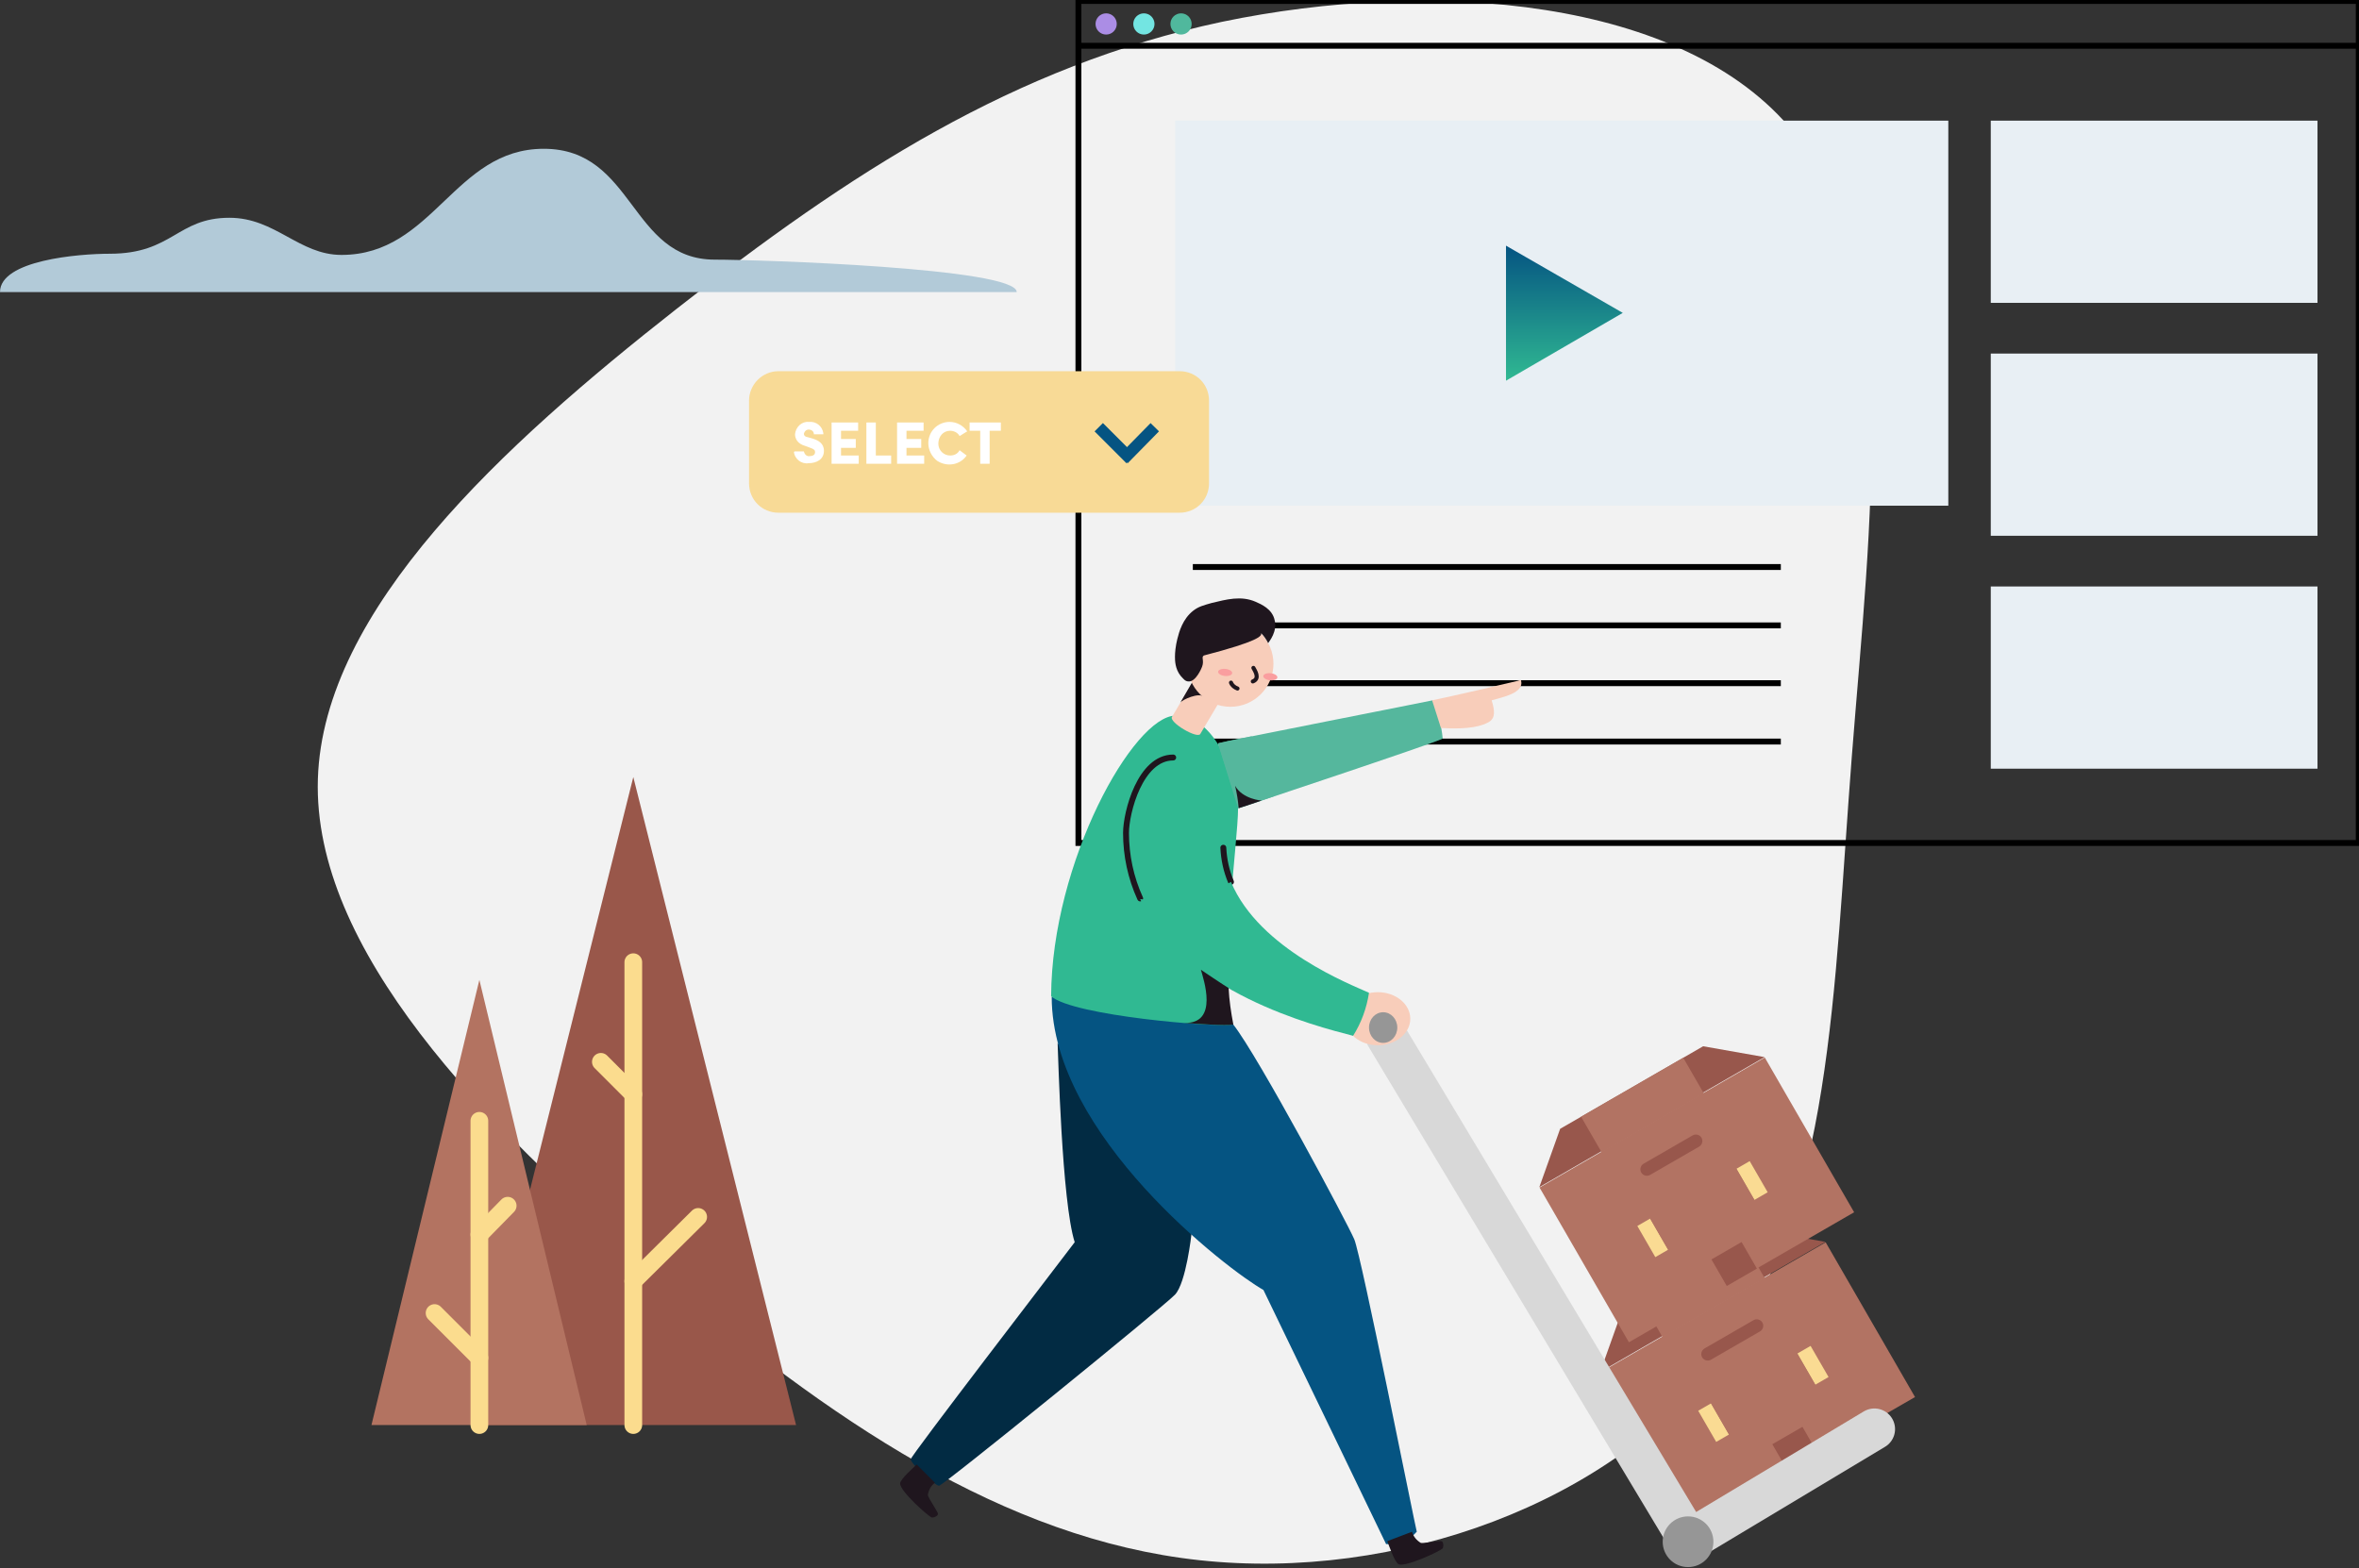 <?xml version="1.0" encoding="utf-8"?>
<!-- Generator: Adobe Illustrator 25.0.0, SVG Export Plug-In . SVG Version: 6.00 Build 0)  -->
<svg version="1.1" id="Layer_1" xmlns="http://www.w3.org/2000/svg" xmlns:xlink="http://www.w3.org/1999/xlink" x="0px" y="0px"
	 viewBox="0 0 400 266" style="enable-background:new 0 0 400 266;" xml:space="preserve">
<rect x="0" y="0" width="400" height="266" fill="#333333" stroke="none"/>
<style type="text/css">
	.st0{clip-path:url(#SVGID_2_);}
	.st1{fill:#F2F2F2;}
	.st2{fill:#99574A;}
	.st3{fill:#B37361;}
	.st4{fill:none;stroke:#FBDC8E;stroke-width:3;stroke-linecap:round;stroke-miterlimit:10;}
	.st5{fill:none;stroke:#000000;stroke-miterlimit:10;}
	.st6{fill:#E8EFF4;}
	.st7{fill:#AB8DE5;}
	.st8{fill:#73E5E2;}
	.st9{fill:#50B89D;}
	.st10{fill:url(#SVGID_3_);}
	.st11{fill:#B27363;}
	.st12{fill:#98574C;}
	.st13{fill:none;stroke:#B27363;stroke-width:20;stroke-miterlimit:10;}
	.st14{fill:#FADB93;}
	.st15{fill:none;stroke:#B27363;stroke-width:9;stroke-miterlimit:10;}
	.st16{fill:none;stroke:#D8D8D8;stroke-width:7;stroke-linecap:round;stroke-linejoin:round;}
	.st17{fill:#022B43;}
	.st18{fill:#055482;}
	.st19{fill:#1F161E;}
	.st20{fill:#30B992;}
	.st21{fill:#55B79D;}
	.st22{fill:#F8CDBA;}
	.st23{fill:none;stroke:#1F161E;stroke-linecap:round;stroke-linejoin:round;}
	.st24{fill:#969696;}
	.st25{fill:#FA9E9F;}
	.st26{fill:none;stroke:#1F161E;stroke-width:0.69;stroke-linecap:round;stroke-miterlimit:10;}
	.st27{fill:#B2CAD8;}
	.st28{fill:#F8DA96;}
	.st29{fill:none;stroke:#055482;stroke-width:2;stroke-miterlimit:10;}
	.st30{fill:#FFFFFF;}
</style>
<g>
	<defs>
		<rect id="SVGID_1_" width="400" height="266"/>
	</defs>
	<clipPath id="SVGID_2_">
		<use xlink:href="#SVGID_1_"  style="overflow:visible;"/>
	</clipPath>
	<g id="b" class="st0">
		<g transform="translate(-76 -211)">
			<path class="st1" d="M380.2,233.5c18.6,23,12.9,66,9.8,105.8s-3.3,76.7-21.9,101.7c-18.6,25-55.4,38.2-88.7,34.6
				c-33.3-3.6-62.9-24-92.2-49c-29.3-25-58.2-54.7-57.3-83.5c0.9-28.8,31.5-56.7,60.8-79.7c29.3-23,57.2-41.2,92.5-48.7
				C318.7,207.3,361.6,210.5,380.2,233.5"/>
			<g transform="translate(138.985 342.779)">
				<path class="st2" d="M44.4,0L16.9,109.9H72L44.4,0z"/>
				<path class="st3" d="M18.3,34.4L0,109.9h36.5L18.3,34.4z"/>
				<line class="st4" x1="18.3" y1="58.3" x2="18.3" y2="109.9"/>
				<line class="st4" x1="44.4" y1="31.4" x2="44.4" y2="109.9"/>
				<line class="st4" x1="18.3" y1="77.6" x2="23.1" y2="72.7"/>
				<line class="st4" x1="18.3" y1="98.5" x2="10.7" y2="90.9"/>
				<line class="st4" x1="44.4" y1="53.8" x2="38.9" y2="48.3"/>
				<line class="st4" x1="44.4" y1="85.5" x2="55.4" y2="74.6"/>
			</g>
			<g transform="translate(258.862 211.162)">
				<g transform="translate(0 0)">
					<rect x="0" y="0" class="st5" width="217.1" height="142.8"/>
					<line class="st5" x1="0" y1="7.6" x2="217.1" y2="7.6"/>
					<rect x="16.4" y="20.3" class="st6" width="131.1" height="65.3"/>
					<line class="st5" x1="19.4" y1="96" x2="119.1" y2="96"/>
					<line class="st5" x1="19.4" y1="105.9" x2="119.1" y2="105.9"/>
					<line class="st5" x1="19.4" y1="115.7" x2="119.1" y2="115.7"/>
					<line class="st5" x1="19.4" y1="125.6" x2="119.1" y2="125.6"/>
					<circle class="st7" cx="4.7" cy="3.9" r="1.8"/>
					<circle class="st8" cx="11.1" cy="3.9" r="1.8"/>
					<circle class="st9" cx="17.4" cy="3.9" r="1.8"/>
					
						<linearGradient id="SVGID_3_" gradientUnits="userSpaceOnUse" x1="-371.312" y1="522.207" x2="-371.312" y2="521.207" gradientTransform="matrix(19.8 0 0 -22.869 7434.332 11983.799)">
						<stop  offset="0" style="stop-color:#055482"/>
						<stop  offset="1" style="stop-color:#30B992"/>
					</linearGradient>
					<path class="st10" d="M92.3,52.9L72.5,41.5v22.9L92.3,52.9z"/>
					<rect x="154.7" y="20.3" class="st6" width="55.4" height="30.9"/>
					<rect x="154.7" y="59.8" class="st6" width="55.4" height="30.9"/>
					<rect x="154.7" y="99.3" class="st6" width="55.4" height="30.9"/>
				</g>
			</g>
			<g transform="translate(228.631 309.967)">
				<g transform="translate(115.307 127.807) rotate(-30)">
					<g transform="translate(0 0)">
						
							<rect x="0" y="6.8" transform="matrix(-1 2.341061e-06 -2.341061e-06 -1 44.096 43.982)" class="st11" width="44.1" height="30.3"/>
						<path class="st12" d="M44.1,6.8L0,6.8L8,0l28,0L44.1,6.8z"/>
						<path class="st12" d="M17.3,12.2l9.6,0c0.6,0,1.1,0.5,1.1,1.1l0,0c0,0.6-0.5,1.1-1.1,1.1l-9.6,0c-0.6,0-1.1-0.5-1.1-1.1l0,0
							C16.2,12.7,16.7,12.2,17.3,12.2z"/>
						<line class="st13" x1="22.1" y1="0" x2="22.1" y2="7"/>
						
							<rect x="19.2" y="32.1" transform="matrix(-1 2.341061e-06 -2.341061e-06 -1 44.241 69.311)" class="st12" width="5.9" height="5.2"/>
						
							<rect x="11" y="20.8" transform="matrix(-1 2.341061e-06 -2.341061e-06 -1 44.096 47.714)" class="st14" width="22" height="6.1"/>
						<line class="st15" x1="13.6" y1="22.9" x2="30.5" y2="22.9"/>
						<line class="st15" x1="13.6" y1="24.8" x2="30.5" y2="24.8"/>
					</g>
				</g>
				<g transform="translate(104.984 96.47) rotate(-30)">
					<g transform="translate(0 0)">
						
							<rect x="0" y="6.8" transform="matrix(-1 2.341061e-06 -2.341061e-06 -1 44.096 43.982)" class="st11" width="44.1" height="30.3"/>
						<path class="st12" d="M44.1,6.8L0,6.8L8,0l28,0L44.1,6.8z"/>
						<path class="st12" d="M17.3,12.2l9.6,0c0.6,0,1.1,0.5,1.1,1.1l0,0c0,0.6-0.5,1.1-1.1,1.1l-9.6,0c-0.6,0-1.1-0.5-1.1-1.1l0,0
							C16.2,12.7,16.7,12.2,17.3,12.2z"/>
						<line class="st13" x1="22.1" y1="0" x2="22.1" y2="7"/>
						
							<rect x="19.2" y="32.1" transform="matrix(-1 2.341061e-06 -2.341061e-06 -1 44.241 69.311)" class="st12" width="5.9" height="5.2"/>
						
							<rect x="11" y="20.8" transform="matrix(-1 2.341061e-06 -2.341061e-06 -1 44.096 47.714)" class="st14" width="22" height="6.1"/>
						<line class="st15" x1="13.6" y1="22.9" x2="30.5" y2="22.9"/>
						<line class="st15" x1="13.6" y1="24.8" x2="30.5" y2="24.8"/>
					</g>
				</g>
				<g transform="translate(0 0)">
					<g transform="translate(0)">
						<line class="st16" x1="132.9" y1="160.8" x2="82.4" y2="76.7"/>
						<path class="st17" d="M26.7,77.9c0.1,1.9,0.7,26.9,2.9,33.8c-3.4,4.5-27.7,36.1-27.8,36.8s4.1,4.5,4.8,4.5s38.1-30.4,40-32.4
							s2.8-10.3,2.8-10.3"/>
						<path class="st18" d="M25.7,70.1c0,23.5,30,46.4,35.9,49.7c1.2,2.5,20.3,42,20.8,43.1c2,0.1,3.9-0.6,5.2-2.1
							c-0.4-1.5-9.4-46.8-10.6-49.6S60.8,80.3,56.5,74.8"/>
						<path class="st19" d="M2.8,149.4c-0.4,0.4-2.8,2.5-2.8,3.2c-0.1,1.3,5,5.8,5.4,5.8s1.1-0.3,1-0.7s-1.6-2.6-1.7-3.1
							c0.1-0.8,0.5-1.6,1.2-2.1"/>
						<path class="st19" d="M82.6,162.4c0.2,0.5,1.2,3.5,1.9,3.9c1.1,0.6,7.3-2.3,7.5-2.7s0.1-1.1-0.2-1.2s-3,0.4-3.5,0.3
							c-0.7-0.4-1.3-1.1-1.5-1.9"/>
						<path class="st20" d="M46.7,22.4c7.5,0,10.6,12.1,10.6,15.7c0,5.7-3.3,28.3-0.9,36.7c-3,0.5-27-1.5-30.8-4.8
							C25.7,47.2,39.6,22.4,46.7,22.4z"/>
						<path class="st21" d="M53.9,27.1c1.4-0.4,35.6-7.1,36.4-7.3c0.9,2.1,1.5,4.3,1.7,6.5c-1.5,0.8-34.6,11.8-34.6,11.8"/>
						<path class="st22" d="M90.2,19.8c1.7-0.3,14.2-3.2,14.5-3.3s0.6-0.2,0.6,0c0.5,2.1-3.3,2.8-5,3.3c0.5,1.7,0.7,3-0.5,3.7
							c-1.1,0.6-3.1,1.3-8.1,1"/>
						<path class="st23" d="M56.1,50.6c-0.8-1.9-1.2-3.8-1.3-5.8"/>
						<path class="st23" d="M46.3,29.5c-5.6,0-8,9.3-8,12.8c0,3.8,0.8,7.6,2.4,11.1"/>
						<path class="st21" d="M57.3,38.1l6-2c-0.4-3.6-1.7-7.1-3.7-10.2c-3.2,0.6-5.4,1.1-5.7,1.2"/>
						<ellipse class="st22" cx="81" cy="73.8" rx="5.5" ry="4.5"/>
						<path class="st20" d="M56.1,50.6c-4.5,2.6-12.4,3.5-15.4,2.9C48,69.4,70.3,75,76.8,76.7c1.4-2.2,2.3-4.7,2.7-7.3
							C76.7,68.1,60.9,62.1,56.1,50.6z"/>
						<ellipse class="st24" cx="81.9" cy="75.3" rx="2.4" ry="2.6"/>
						<line class="st16" x1="133.7" y1="162.3" x2="165.2" y2="143.4"/>
						<circle class="st24" cx="133.6" cy="162.5" r="4.3"/>
						<path class="st19" d="M56.8,34.3c0.3,1.3,0.5,2.5,0.6,3.8c0.7-0.2,3.9-1.3,3.9-1.3S58.1,36.6,56.8,34.3z"/>
						<path class="st19" d="M51,65.5c0.4,1.5,3.1,9.2-2.8,9c2.5,0.2,6.8,0.5,8.3,0.3c-0.4-2.1-0.7-4.1-0.8-6.2
							C55,68.2,51,65.5,51,65.5z"/>
						<path class="st22" d="M50.9,25.5c-0.5,0.9-5.4-2-4.8-2.9l3.5-5.9l4.8,2.9L50.9,25.5z"/>
						<path class="st19" d="M47.5,20.2c0.3-0.5,3.2-1.8,4-1c-0.9-1.1-1.3-2.6-1.9-2.6L47.5,20.2z"/>
						<circle class="st22" cx="56" cy="13.6" r="7.3"/>
						
							<ellipse transform="matrix(0.103 -0.995 0.995 0.103 40.482 76.654)" class="st25" cx="62.8" cy="15.9" rx="0.6" ry="1.2"/>
						
							<ellipse transform="matrix(0.103 -0.995 0.995 0.103 34.411 68.34)" class="st25" cx="55.1" cy="15.1" rx="0.6" ry="1.2"/>
						<path class="st26" d="M59.9,14.3c0.2,0.4,1.2,1.8-0.1,2.3"/>
						<path class="st26" d="M57.2,17.8c-0.5-0.2-0.9-0.5-1.1-1"/>
						<circle class="st22" cx="50.1" cy="12.6" r="1.6"/>
						<path class="st19" d="M51.2,14.1c-0.1,0.3-1.1,2.6-2.3,2.5c-0.6,0-0.9-0.5-1.3-0.9c-1-1.2-1-2.7-1-3.3c0-0.7,0.1-1.8,0.4-3
							c0.3-1.2,0.9-3.4,2.7-4.8c0.9-0.7,1.7-0.9,3.1-1.3c2.5-0.6,5-1.3,7.5-0.2c0.9,0.4,2.8,1.2,3.2,3.1c0.5,1.9-0.9,3.6-1.1,3.9
							c-0.3-0.6-0.7-1.2-1.2-1.7c0.2,0.5-0.5,1.4-9.7,3.8C51,12.5,51.6,13,51.2,14.1z"/>
					</g>
				</g>
			</g>
			<g transform="translate(76 236.232)">
				<path class="st27" d="M0,24.3c0-5.4,13.3-6.5,18.6-6.5c10.7,0,11.4-6.1,20.3-6.1c7.8,0,11.8,6.3,19,6.3C73.5,18,77,0,92.2,0
					c15.4,0,14.6,18.8,29,18.8c7.3,0,51.2,1.4,51.2,5.5L0,24.3z"/>
			</g>
			<g transform="translate(203.408 273.952)">
				<g transform="translate(0 0)">
					<path class="st28" d="M4.6,0h68c2.8,0,5,2.2,5,5v14c0,2.8-2.2,5-5,5h-68c-2.8,0-5-2.2-5-5V5C-0.4,2.3,1.8,0,4.6,0z"/>
					<line class="st29" x1="58.9" y1="9.5" x2="64.3" y2="14.9"/>
					<line class="st29" x1="68.4" y1="9.5" x2="63.1" y2="14.9"/>
					<path class="st30" d="M7.3,13.6h1.6c0.1,0.5,0.5,0.9,1,0.8c0.5,0,0.9-0.2,0.9-0.7c0-0.3-0.2-0.5-0.8-0.7l-0.8-0.3
						c-1.5-0.4-1.8-1.4-1.8-2c0.1-1.2,1.1-2.2,2.3-2.1c0,0,0.1,0,0.1,0c1.2-0.1,2.2,0.7,2.4,1.9c0,0.1,0,0.2,0,0.2h-1.6
						c0-0.5-0.4-0.8-0.9-0.8c-0.4,0-0.7,0.3-0.8,0.7c0,0.1,0,0.5,0.7,0.6l0.7,0.2c1,0.3,2,0.8,2,2.1c0,1.5-1.3,2.1-2.6,2.1
						c-1.2,0.2-2.4-0.7-2.5-2C7.3,13.8,7.3,13.7,7.3,13.6z"/>
					<path class="st30" d="M18.2,14.3v1.4h-4.6v-7h4.5v1.4h-2.9v1.4h2.5V13h-2.5v1.3L18.2,14.3z"/>
					<path class="st30" d="M19.5,8.7h1.6v5.6h2.6v1.4h-4.2V8.7z"/>
					<path class="st30" d="M29.3,14.3v1.4h-4.6v-7h4.5v1.4h-2.9v1.4h2.5V13h-2.5v1.3L29.3,14.3z"/>
					<path class="st30" d="M30,12.2c0-2,1.6-3.6,3.6-3.6c1.2,0,2.3,0.6,3,1.6L35.3,11c-0.3-0.6-1-0.9-1.6-0.9c-1.2,0-2,1-2,2.2
						c0,1.1,0.9,2,2,2c0.7,0,1.3-0.3,1.6-0.9l1.2,0.9c-1.1,1.6-3.3,2-5,0.9C30.6,14.5,30,13.4,30,12.2L30,12.2z"/>
					<path class="st30" d="M42.3,10.1h-1.9v5.6h-1.6v-5.6H37V8.7h5.3V10.1z"/>
				</g>
			</g>
		</g>
	</g>
</g>
</svg>
